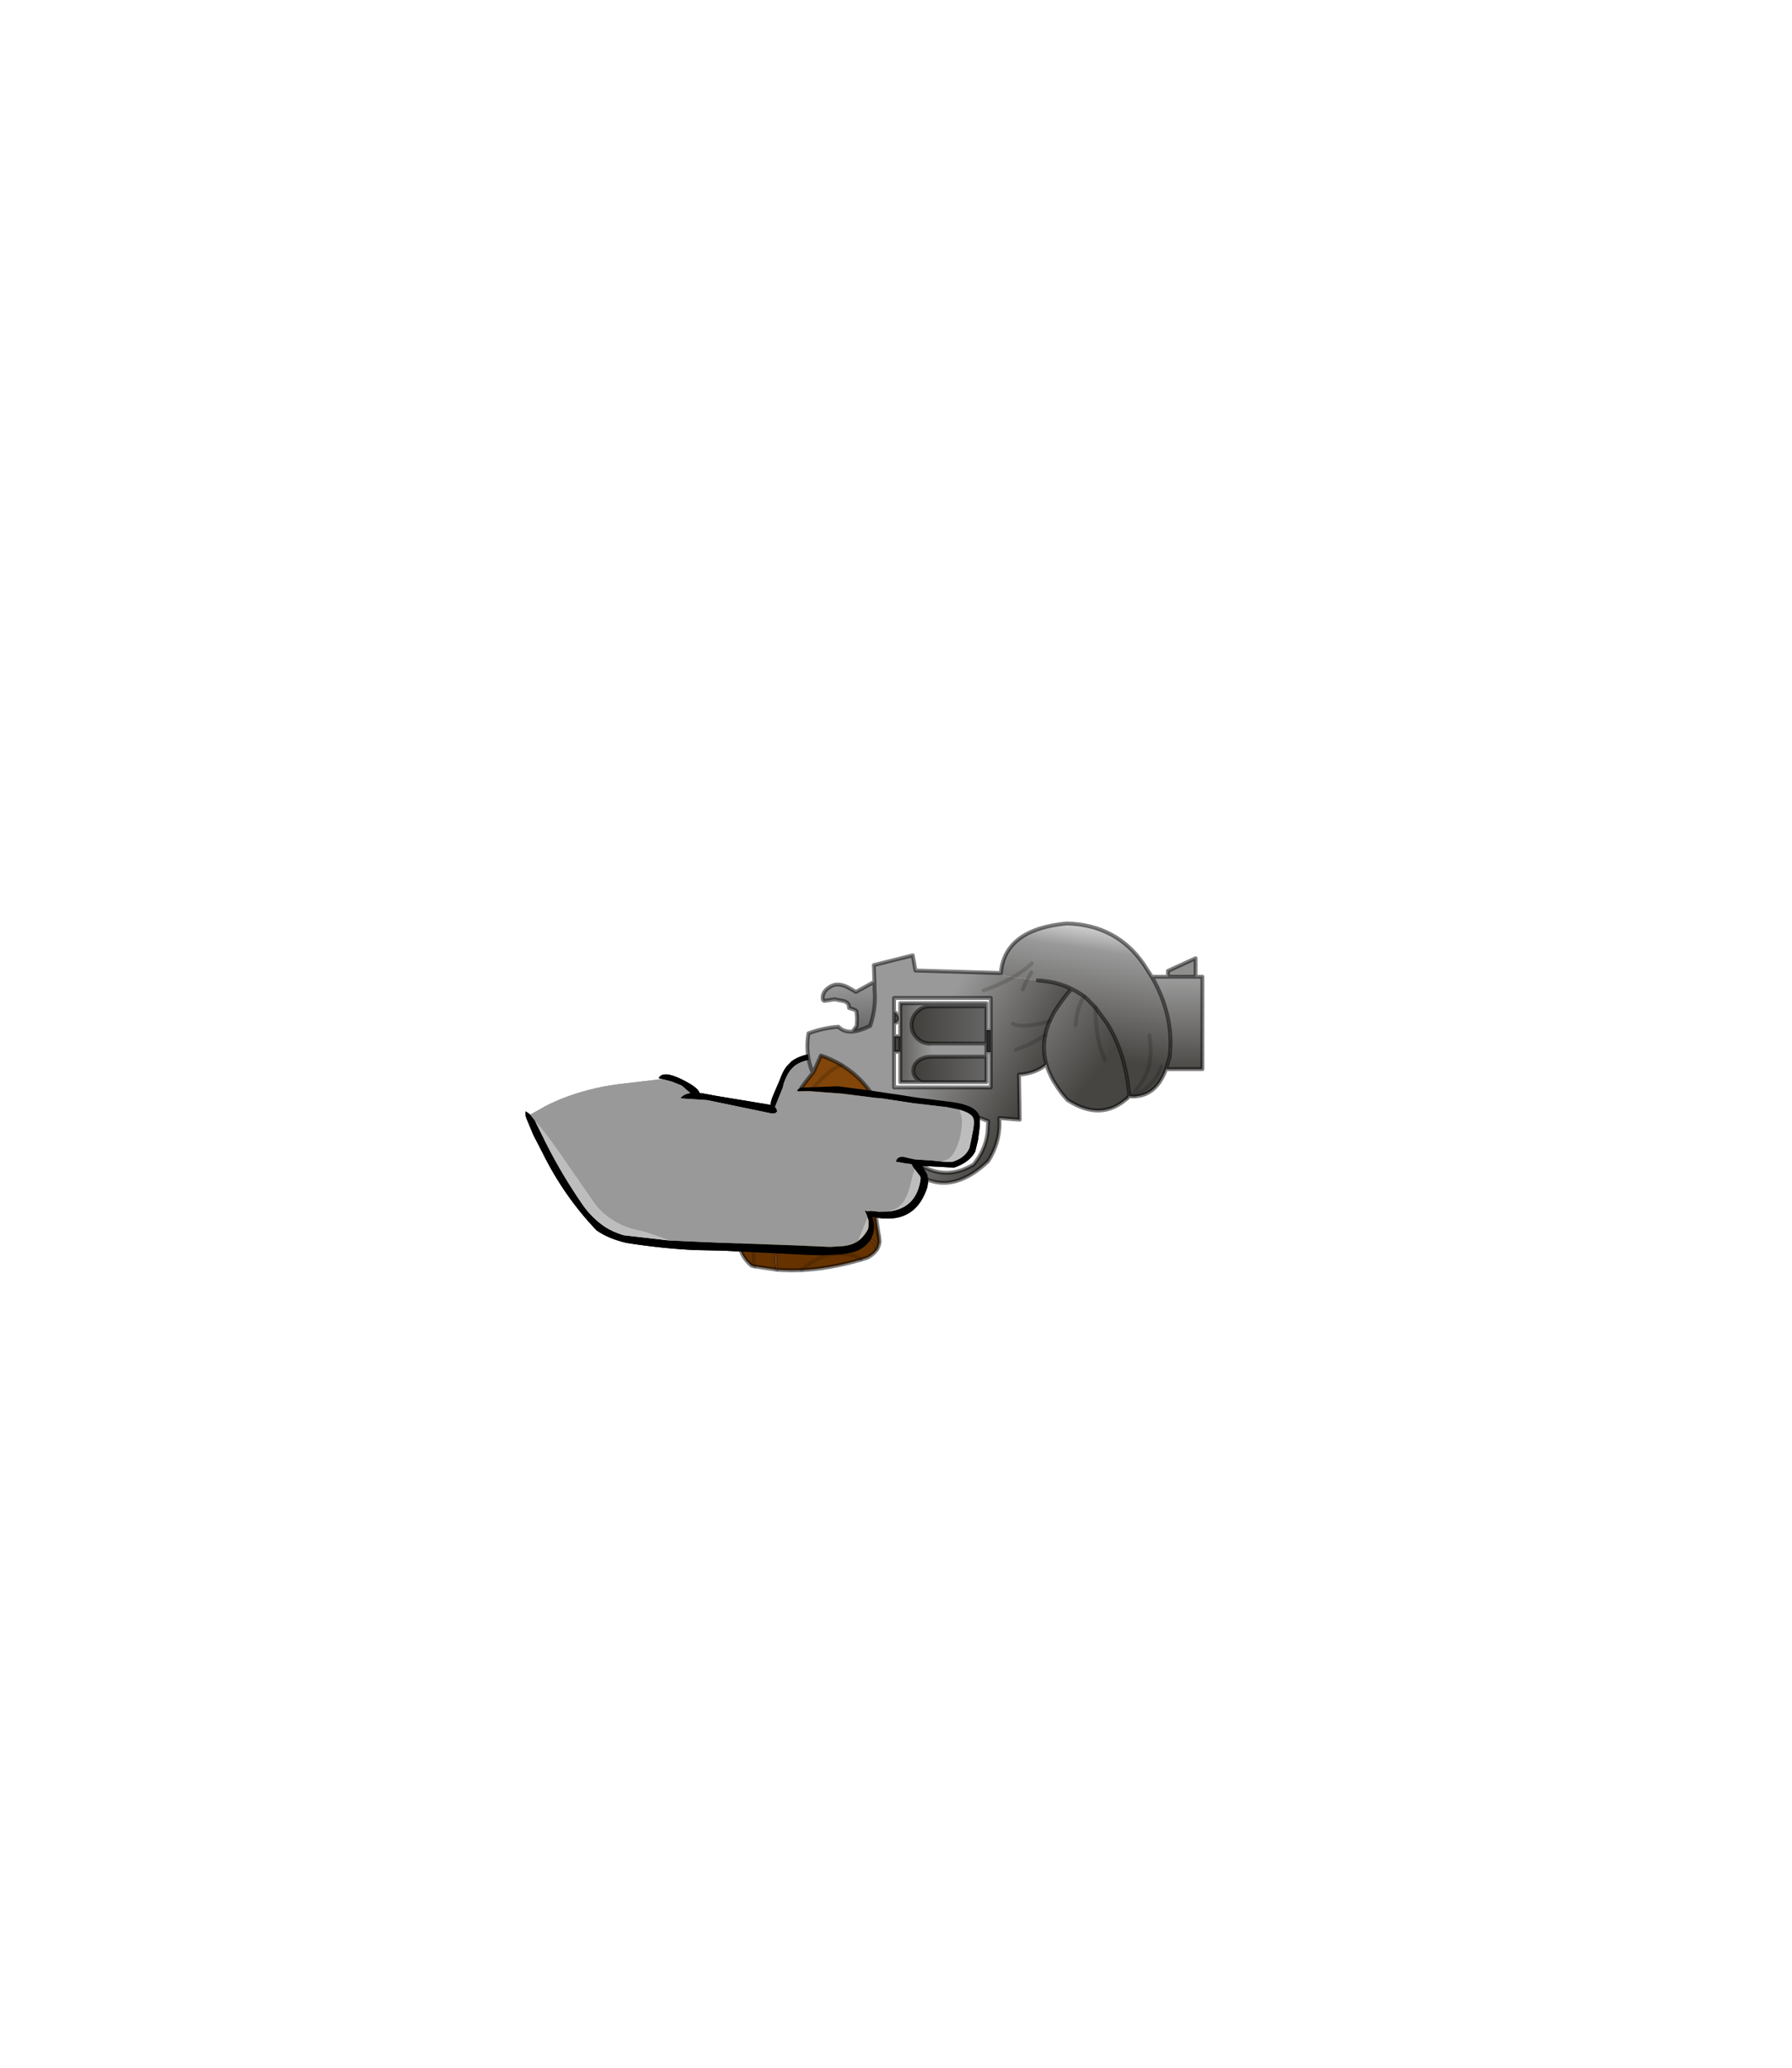 <?xml version="1.0" encoding="UTF-8" standalone="no"?>
<svg xmlns:xlink="http://www.w3.org/1999/xlink" height="531.5px" width="460.6px" xmlns="http://www.w3.org/2000/svg">
  <g transform="matrix(1.0, 0.0, 0.0, 1.0, 193.65, 334.05)">
    <use height="90.15" transform="matrix(1.0, 0.0, 0.0, 1.0, -58.6, -97.2)" width="174.5" xlink:href="#shape0"/>
  </g>
  <defs>
    <g id="shape0" transform="matrix(1.0, 0.0, 0.0, 1.0, 58.6, 97.2)">
      <path d="M-23.5 -56.7 L-24.35 -56.95 Q-23.25 -58.95 -18.7 -56.75 -14.4 -54.7 -13.85 -53.2 L-13.8 -53.1 -12.95 -53.0 -9.4 -52.35 3.9 -50.15 4.4 -50.05 Q4.45 -51.1 5.2 -52.8 L6.65 -56.25 Q7.5 -58.65 8.45 -59.9 L9.8 -61.3 Q11.25 -62.35 13.2 -62.9 L15.85 -63.4 26.4 -62.85 Q32.0 -61.75 33.0 -59.1 33.2 -58.4 33.05 -55.45 L32.9 -53.35 36.9 -52.75 42.3 -51.9 51.35 -50.75 Q57.1 -49.9 58.05 -47.3 58.5 -46.05 57.7 -40.9 L57.0 -38.05 Q55.55 -35.3 51.6 -33.95 L44.95 -34.3 43.4 -34.4 44.6 -32.35 44.75 -31.85 Q45.15 -29.9 44.4 -28.05 41.05 -19.1 30.75 -21.25 L30.55 -21.25 Q31.3 -19.15 30.85 -17.15 L30.3 -15.7 Q28.55 -12.85 25.2 -12.1 L24.9 -12.05 22.85 -11.65 17.5 -11.4 13.95 -11.5 -8.05 -12.6 -15.1 -12.75 Q-23.95 -13.2 -32.65 -14.6 -37.2 -15.65 -40.3 -17.8 -48.75 -26.65 -54.25 -37.85 L-56.55 -42.3 -58.3 -46.5 Q-58.75 -47.65 -58.5 -48.4 L-57.75 -47.85 -57.35 -47.55 -56.15 -46.0 -55.8 -45.25 -54.65 -42.95 Q-50.05 -33.3 -44.0 -24.55 -41.55 -20.95 -38.0 -18.6 -36.0 -17.35 -33.35 -16.55 L-21.6 -15.2 -11.6 -14.75 10.7 -13.95 19.7 -13.55 22.1 -13.7 Q24.8 -13.75 26.75 -14.95 28.1 -15.9 29.05 -17.4 L29.45 -18.1 29.6 -18.8 29.6 -20.35 29.3 -21.25 29.15 -21.75 28.65 -22.9 29.35 -22.7 30.15 -22.8 32.2 -22.6 34.8 -22.65 Q42.1 -23.55 43.0 -31.25 L42.85 -31.75 41.8 -33.1 41.35 -33.65 40.8 -34.45 40.75 -34.8 39.1 -35.05 36.65 -35.45 Q36.85 -36.85 38.6 -36.7 L41.4 -36.05 45.95 -35.75 48.3 -35.5 Q50.8 -35.3 51.4 -35.5 54.55 -36.6 55.55 -39.05 L56.1 -41.7 56.55 -44.0 Q56.8 -45.9 56.55 -46.6 56.05 -48.0 52.85 -48.85 L49.65 -49.5 41.05 -50.5 32.9 -51.75 28.4 -52.1 Q25.8 -52.3 24.85 -53.6 L28.25 -53.85 31.6 -53.45 31.75 -54.9 Q31.9 -57.1 31.45 -58.25 30.95 -59.6 29.4 -60.35 27.85 -61.05 24.35 -61.55 L20.15 -62.0 Q15.7 -62.25 12.65 -61.15 9.95 -60.25 8.6 -57.45 7.9 -56.1 7.5 -54.4 L6.35 -51.55 5.55 -49.55 5.95 -49.0 6.05 -48.55 6.1 -48.35 5.9 -48.15 Q5.65 -47.95 5.35 -47.85 L4.75 -47.85 -11.9 -51.3 -18.8 -51.75 Q-17.95 -52.85 -16.2 -53.1 L-18.45 -55.05 -21.1 -56.1 -23.5 -56.7" fill="#000000" fill-rule="evenodd" stroke="none"/>
      <path d="M-23.5 -56.7 L-21.1 -56.1 -18.45 -55.05 -16.2 -53.1 Q-17.95 -52.85 -18.8 -51.75 L-11.9 -51.3 4.75 -47.85 5.35 -47.85 Q5.65 -47.95 5.9 -48.15 L6.1 -48.35 6.05 -48.55 5.95 -49.0 5.55 -49.55 6.35 -51.55 7.5 -54.4 Q7.9 -56.1 8.6 -57.45 9.95 -60.25 12.65 -61.15 15.7 -62.25 20.15 -62.0 L24.35 -61.55 Q27.85 -61.05 29.4 -60.35 30.95 -59.6 31.45 -58.25 31.9 -57.1 31.75 -54.9 L31.6 -53.45 28.25 -53.85 24.85 -53.6 Q25.8 -52.3 28.4 -52.1 L32.9 -51.75 41.05 -50.5 49.65 -49.5 52.85 -48.85 53.45 -47.3 Q53.9 -45.35 53.15 -41.75 52.1 -37.9 50.55 -36.5 49.7 -35.75 48.3 -35.5 L45.95 -35.75 41.4 -36.05 38.6 -36.7 Q36.85 -36.85 36.65 -35.45 L39.1 -35.05 40.75 -34.8 40.8 -34.45 41.35 -33.65 40.45 -29.8 Q39.2 -24.6 36.6 -23.35 L34.8 -22.65 32.2 -22.6 30.15 -22.8 29.35 -22.7 28.65 -22.9 29.15 -21.75 29.3 -21.25 27.3 -16.35 26.75 -14.95 Q24.8 -13.75 22.1 -13.7 L19.7 -13.55 10.7 -13.95 -11.6 -14.75 -21.6 -15.2 Q-27.1 -17.35 -29.5 -17.8 -32.9 -18.45 -35.75 -20.2 -38.75 -22.0 -40.7 -24.55 L-49.45 -37.2 Q-53.2 -42.65 -56.15 -46.0 L-57.35 -47.55 -53.55 -49.7 Q-50.75 -51.15 -47.85 -52.2 -40.75 -54.8 -32.85 -55.6 L-23.5 -56.7" fill="#999999" fill-rule="evenodd" stroke="none"/>
      <path d="M52.85 -48.85 Q56.05 -48.0 56.55 -46.6 56.8 -45.9 56.55 -44.0 L56.1 -41.7 55.55 -39.05 Q54.55 -36.6 51.4 -35.5 50.8 -35.3 48.3 -35.5 49.7 -35.75 50.55 -36.5 52.1 -37.9 53.15 -41.75 53.9 -45.35 53.45 -47.3 L52.85 -48.85 M41.35 -33.65 L41.8 -33.1 42.85 -31.75 43.0 -31.25 Q42.1 -23.55 34.8 -22.65 L36.6 -23.35 Q39.2 -24.6 40.45 -29.8 L41.35 -33.65 M29.3 -21.25 L29.6 -20.35 29.6 -18.8 29.45 -18.1 29.05 -17.4 Q28.1 -15.9 26.75 -14.95 L27.3 -16.35 29.3 -21.25 M-21.6 -15.2 L-33.35 -16.55 Q-36.0 -17.35 -38.0 -18.6 -41.55 -20.95 -44.0 -24.55 -50.05 -33.3 -54.65 -42.95 L-55.8 -45.25 -56.15 -46.0 Q-53.2 -42.65 -49.45 -37.2 L-40.7 -24.55 Q-38.75 -22.0 -35.75 -20.2 -32.9 -18.45 -29.5 -17.8 -27.1 -17.35 -21.6 -15.2" fill="#bdbdbd" fill-rule="evenodd" stroke="none"/>
      <path d="M66.75 -82.9 L70.45 -82.4 Q69.7 -81.05 69.25 -79.7 69.7 -81.05 70.45 -82.4 L73.05 -82.05 Q77.85 -81.8 81.75 -79.9 79.25 -76.95 77.3 -73.9 L76.15 -71.6 Q75.35 -69.8 75.0 -67.95 74.25 -64.2 75.3 -60.5 72.6 -58.15 68.25 -57.85 L68.45 -46.25 63.2 -46.7 Q63.35 -44.85 63.1 -43.0 62.6 -39.2 60.35 -35.6 58.45 -33.8 56.55 -32.55 47.3 -26.55 38.8 -34.9 37.95 -39.85 36.45 -44.0 32.35 -42.75 30.0 -40.3 L30.0 -41.45 33.1 -48.0 Q29.6 -56.1 22.65 -60.3 20.2 -61.8 17.35 -62.75 L15.5 -58.6 15.35 -58.4 15.15 -58.55 Q13.25 -63.3 14.15 -68.45 17.85 -69.85 21.85 -70.15 23.2 -68.75 25.45 -68.9 27.35 -69.05 30.0 -70.35 31.55 -74.9 31.15 -79.5 L31.1 -81.6 30.95 -86.0 40.95 -88.5 41.65 -84.6 63.6 -83.95 63.55 -83.35 66.75 -82.9 65.1 -82.0 Q61.75 -80.3 59.15 -79.5 61.75 -80.3 65.1 -82.0 L66.75 -82.9 M67.4 -64.25 Q69.1 -64.75 71.55 -65.95 L75.0 -67.95 71.55 -65.95 Q69.1 -64.75 67.4 -64.25 M66.7 -70.9 Q67.2 -70.4 69.35 -70.4 71.55 -70.4 74.6 -71.15 L76.15 -71.6 74.6 -71.15 Q71.55 -70.4 69.35 -70.4 67.2 -70.4 66.7 -70.9 M61.0 -63.6 L61.0 -69.3 61.0 -77.55 36.15 -77.55 36.15 -74.1 36.15 -70.9 36.15 -67.7 36.15 -63.7 36.15 -54.55 61.0 -54.55 61.0 -63.6 M44.6 -48.35 Q42.2 -47.9 40.15 -46.7 38.95 -40.65 41.25 -35.8 47.5 -30.95 54.0 -33.45 55.25 -33.95 56.55 -34.7 59.65 -38.45 60.2 -43.0 L60.35 -45.9 Q53.1 -48.8 47.55 -48.7 L44.6 -48.35" fill="url(#gradient0)" fill-rule="evenodd" stroke="none"/>
      <path d="M70.45 -82.4 L66.75 -82.9 63.55 -83.35 63.6 -83.95 Q64.6 -95.25 80.6 -96.7 93.35 -96.3 100.3 -86.25 L102.4 -83.0 Q108.2 -72.9 107.0 -62.5 L106.05 -59.25 Q103.55 -52.3 97.65 -52.25 L96.95 -52.3 96.65 -52.3 96.6 -52.5 Q95.65 -63.5 90.85 -71.1 L87.9 -75.1 85.8 -77.25 85.05 -77.9 Q83.5 -79.05 81.75 -79.9 77.85 -81.8 73.05 -82.05 L70.45 -82.4 71.45 -84.15 70.45 -82.4 M71.55 -86.45 Q69.75 -84.65 66.75 -82.9 69.75 -84.65 71.55 -86.45 M101.8 -68.0 L101.95 -66.5 102.1 -64.7 Q102.1 -60.75 101.1 -58.3 99.9 -55.4 96.95 -52.3 99.9 -55.4 101.1 -58.3 102.1 -60.75 102.1 -64.7 L101.95 -66.5 101.8 -68.0 M104.85 -59.95 Q103.8 -56.4 100.3 -53.85 L97.65 -52.25 100.3 -53.85 Q103.8 -56.4 104.85 -59.95" fill="url(#gradient1)" fill-rule="evenodd" stroke="none"/>
      <path d="M59.9 -75.4 L45.15 -75.4 Q43.35 -75.3 42.05 -74.0 40.65 -72.6 40.65 -70.6 40.65 -68.6 42.05 -67.25 43.25 -66.0 44.95 -65.85 L45.45 -65.8 45.95 -65.85 59.9 -65.85 59.9 -63.6 59.9 -62.45 45.6 -62.45 Q43.75 -62.4 42.45 -61.45 41.1 -60.4 41.1 -58.9 41.1 -57.4 42.45 -56.35 L43.15 -55.9 37.75 -55.9 37.75 -63.7 37.75 -64.1 37.75 -67.7 37.75 -76.2 59.9 -76.2 59.9 -75.4" fill="url(#gradient2)" fill-rule="evenodd" stroke="none"/>
      <path d="M44.95 -65.85 Q43.25 -66.0 42.05 -67.25 40.65 -68.6 40.65 -70.6 40.65 -72.6 42.05 -74.0 43.35 -75.3 45.15 -75.4 L59.9 -75.4 59.9 -69.3 59.9 -65.85 45.95 -65.85 44.95 -65.85" fill="url(#gradient3)" fill-rule="evenodd" stroke="none"/>
      <path d="M37.75 -67.7 L37.75 -64.1 37.75 -63.7 36.15 -63.7 36.15 -67.7 37.75 -67.7 M59.9 -63.6 L59.9 -65.85 59.9 -69.3 61.0 -69.3 61.0 -63.6 59.9 -63.6 M44.6 -48.35 L47.55 -48.7 Q47.35 -47.7 47.75 -46.7 46.65 -46.3 45.65 -45.35 L45.15 -44.7 Q44.6 -46.4 44.6 -48.35" fill="#454545" fill-rule="evenodd" stroke="none"/>
      <path d="M45.95 -65.85 L45.45 -65.8 44.95 -65.85 45.95 -65.85 M47.75 -46.7 Q48.2 -45.6 49.35 -44.4 52.55 -41.3 51.1 -39.7 49.6 -38.1 46.85 -41.5 45.7 -43.0 45.15 -44.7 L45.65 -45.35 Q46.65 -46.3 47.75 -46.7" fill="#666666" fill-rule="evenodd" stroke="none"/>
      <path d="M43.15 -55.9 L42.45 -56.35 Q41.1 -57.4 41.1 -58.9 41.1 -60.4 42.45 -61.45 43.75 -62.4 45.6 -62.45 L59.9 -62.45 59.9 -55.9 43.15 -55.9" fill="url(#gradient4)" fill-rule="evenodd" stroke="none"/>
      <path d="M75.3 -60.5 Q74.25 -64.2 75.0 -67.95 75.35 -69.8 76.15 -71.6 L77.3 -73.9 Q79.25 -76.95 81.75 -79.9 83.5 -79.05 85.05 -77.9 L85.8 -77.25 87.9 -75.1 90.85 -71.1 Q95.65 -63.5 96.6 -52.5 L96.25 -51.95 96.15 -51.85 96.0 -51.7 Q89.3 -45.75 80.75 -51.3 78.85 -53.35 77.6 -55.45 76.8 -56.6 76.3 -57.85 75.65 -59.15 75.3 -60.5 M82.85 -70.6 Q83.1 -74.45 84.45 -77.05 L85.05 -77.9 84.45 -77.05 Q83.1 -74.45 82.85 -70.6 M90.3 -61.75 Q87.9 -67.0 87.9 -75.1 87.9 -67.0 90.3 -61.75" fill="url(#gradient5)" fill-rule="evenodd" stroke="none"/>
      <path d="M31.1 -81.6 L31.15 -79.5 Q31.55 -74.9 30.0 -70.35 27.35 -69.05 25.45 -68.9 L26.55 -70.35 26.65 -72.3 26.5 -74.1 Q26.25 -74.55 24.6 -74.95 L24.55 -75.4 24.5 -75.55 Q24.5 -76.2 23.4 -76.7 L20.9 -77.2 19.55 -77.0 18.3 -76.8 Q17.8 -76.8 17.8 -77.6 17.8 -79.05 19.2 -80.1 20.4 -81.0 21.55 -81.0 23.15 -81.0 24.8 -80.0 L26.35 -79.1 28.35 -80.2 30.9 -81.6 31.1 -81.6" fill="url(#gradient6)" fill-rule="evenodd" stroke="none"/>
      <path d="M15.35 -58.4 L15.5 -58.6 17.35 -62.75 Q20.2 -61.8 22.65 -60.3 29.6 -56.1 33.1 -48.0 L30.0 -41.45 30.0 -40.3 Q29.95 -30.05 32.35 -15.9 L32.4 -14.85 Q32.35 -13.85 31.75 -12.95 31.55 -13.95 31.0 -14.65 30.05 -15.9 28.15 -15.9 L25.35 -15.55 Q23.15 -15.55 21.8 -17.4 20.35 -19.4 20.45 -22.75 L20.75 -26.05 21.05 -29.35 20.9 -32.45 Q20.55 -33.95 19.4 -33.95 17.65 -33.95 15.35 -31.85 13.1 -29.75 10.95 -26.35 6.05 -18.45 5.8 -10.65 5.75 -9.05 6.05 -7.7 L0.3 -8.55 -0.5 -8.75 Q-4.15 -11.95 -3.6 -16.15 -1.9 -28.05 3.15 -38.95 7.8 -49.15 15.35 -58.4 M22.65 -60.3 Q21.0 -59.7 19.65 -58.65 L17.8 -57.0 Q14.85 -54.1 9.1 -47.3 6.65 -44.35 3.15 -38.95 6.65 -44.35 9.1 -47.3 14.85 -54.1 17.8 -57.0 L19.65 -58.65 Q21.0 -59.7 22.65 -60.3 M4.75 -29.6 Q6.65 -34.45 8.45 -37.25 11.4 -41.9 15.85 -45.65 20.15 -49.2 22.3 -49.2 24.9 -49.2 25.4 -44.35 L25.75 -35.85 Q25.95 -33.6 27.0 -30.8 L29.25 -25.35 31.25 -19.3 32.4 -14.85 31.25 -19.3 29.25 -25.35 27.0 -30.8 Q25.95 -33.6 25.75 -35.85 L25.4 -44.35 Q24.9 -49.2 22.3 -49.2 20.15 -49.2 15.85 -45.65 11.4 -41.9 8.45 -37.25 6.65 -34.45 4.75 -29.6 M2.0 -21.6 Q0.15 -15.7 0.05 -12.15 0.0 -10.35 0.3 -8.55 0.0 -10.35 0.05 -12.15 0.15 -15.7 2.0 -21.6" fill="url(#gradient7)" fill-rule="evenodd" stroke="none"/>
      <path d="M36.15 -70.9 L36.15 -74.1 Q38.65 -72.05 36.15 -70.9" fill="#5c5c5c" fill-rule="evenodd" stroke="none"/>
      <path d="M6.05 -7.7 Q5.75 -9.05 5.8 -10.65 6.05 -18.45 10.95 -26.35 13.1 -29.75 15.35 -31.85 17.65 -33.95 19.4 -33.95 20.55 -33.95 20.9 -32.45 L21.05 -29.35 20.75 -26.05 20.45 -22.75 Q20.35 -19.4 21.8 -17.4 23.15 -15.55 25.35 -15.55 L28.15 -15.9 Q30.05 -15.9 31.0 -14.65 31.55 -13.95 31.75 -12.95 31.0 -11.7 29.3 -10.8 L27.7 -10.3 Q19.65 -7.95 12.4 -7.6 9.15 -7.45 6.05 -7.7 M11.1 -17.0 Q12.45 -15.65 14.4 -15.65 16.35 -15.65 17.7 -17.0 19.05 -18.35 19.05 -20.3 19.05 -22.25 17.7 -23.6 16.35 -24.95 14.4 -24.95 12.45 -24.95 11.1 -23.6 9.75 -22.25 9.75 -20.3 9.75 -18.35 11.1 -17.0 M12.4 -7.6 Q14.4 -9.45 16.6 -10.5 19.55 -11.85 22.55 -11.85 25.7 -11.85 27.7 -10.3 25.7 -11.85 22.55 -11.85 19.55 -11.85 16.6 -10.5 14.4 -9.45 12.4 -7.6" fill="#663300" fill-rule="evenodd" stroke="none"/>
      <path d="M11.1 -17.0 Q9.75 -18.35 9.75 -20.3 9.75 -22.25 11.1 -23.6 12.45 -24.95 14.4 -24.95 16.35 -24.95 17.7 -23.6 19.05 -22.25 19.05 -20.3 19.05 -18.35 17.7 -17.0 16.35 -15.65 14.4 -15.65 12.45 -15.65 11.1 -17.0" fill="#999999" fill-rule="evenodd" stroke="none"/>
      <path d="M106.55 -83.0 L106.55 -84.5 113.65 -87.75 113.65 -83.0 106.55 -83.0" fill="#8f8f8e" fill-rule="evenodd" stroke="none"/>
      <path d="M102.4 -83.0 L106.55 -83.0 113.65 -83.0 115.4 -83.0 115.4 -59.25 106.05 -59.25 107.0 -62.5 Q108.2 -72.9 102.4 -83.0" fill="url(#gradient8)" fill-rule="evenodd" stroke="none"/>
      <path d="M70.45 -82.4 L71.45 -84.15 M70.45 -82.4 Q69.7 -81.05 69.25 -79.7 M59.15 -79.5 Q61.75 -80.3 65.1 -82.0 L66.75 -82.9 Q69.75 -84.65 71.55 -86.45 M75.0 -67.95 L71.55 -65.95 Q69.1 -64.75 67.4 -64.25 M96.15 -51.85 L96.0 -51.7 M76.15 -71.6 L74.6 -71.15 Q71.55 -70.4 69.35 -70.4 67.2 -70.4 66.7 -70.9 M3.15 -38.95 Q6.65 -44.35 9.1 -47.3 14.85 -54.1 17.8 -57.0 L19.65 -58.65 Q21.0 -59.7 22.65 -60.3 M32.4 -14.85 L31.25 -19.3 29.25 -25.35 27.0 -30.8 Q25.95 -33.6 25.75 -35.85 L25.4 -44.35 Q24.9 -49.2 22.3 -49.2 20.15 -49.2 15.85 -45.65 11.4 -41.9 8.45 -37.25 6.65 -34.45 4.75 -29.6 M6.05 -7.7 Q5.75 -9.05 5.8 -10.65 6.05 -18.45 10.95 -26.35 13.1 -29.75 15.35 -31.85 17.65 -33.95 19.4 -33.95 20.55 -33.95 20.9 -32.45 L21.05 -29.35 20.75 -26.05 20.45 -22.75 Q20.35 -19.4 21.8 -17.4 23.15 -15.55 25.35 -15.55 L28.15 -15.9 Q30.05 -15.9 31.0 -14.65 31.55 -13.95 31.75 -12.95 M0.3 -8.55 Q0.0 -10.35 0.05 -12.15 0.15 -15.7 2.0 -21.6 M27.7 -10.3 Q25.7 -11.85 22.55 -11.85 19.55 -11.85 16.6 -10.5 14.4 -9.45 12.4 -7.6 M85.05 -77.9 L84.45 -77.05 Q83.1 -74.45 82.85 -70.6 M97.65 -52.25 L100.3 -53.85 Q103.8 -56.4 104.85 -59.95 M96.95 -52.3 Q99.9 -55.4 101.1 -58.3 102.1 -60.75 102.1 -64.7 L101.95 -66.5 101.8 -68.0 M87.9 -75.1 Q87.9 -67.0 90.3 -61.75" fill="none" stroke="#000000" stroke-linecap="round" stroke-linejoin="round" stroke-opacity="0.153" stroke-width="1.0"/>
      <path d="M63.6 -83.95 L41.65 -84.6 40.95 -88.5 30.95 -86.0 31.1 -81.6 31.15 -79.5 Q31.55 -74.9 30.0 -70.35 27.35 -69.05 25.45 -68.9 23.2 -68.75 21.85 -70.15 17.85 -69.85 14.15 -68.45 13.25 -63.3 15.15 -58.55 L15.35 -58.4 15.5 -58.6 17.35 -62.75 Q20.2 -61.8 22.65 -60.3 29.6 -56.1 33.1 -48.0 L30.0 -41.45 30.0 -40.3 Q32.35 -42.75 36.45 -44.0 37.95 -39.85 38.8 -34.9 47.3 -26.55 56.55 -32.55 58.45 -33.8 60.35 -35.6 62.6 -39.2 63.1 -43.0 63.35 -44.85 63.2 -46.7 L68.45 -46.25 68.25 -57.85 Q72.6 -58.15 75.3 -60.5 74.25 -64.2 75.0 -67.95 75.35 -69.8 76.15 -71.6 L77.3 -73.9 Q79.25 -76.95 81.75 -79.9 77.85 -81.8 73.05 -82.05 M63.6 -83.95 Q64.6 -95.25 80.6 -96.7 93.35 -96.3 100.3 -86.25 L102.4 -83.0 106.55 -83.0 106.55 -84.5 113.65 -87.75 113.65 -83.0 115.4 -83.0 115.4 -59.25 106.05 -59.25 Q103.55 -52.3 97.65 -52.25 L96.95 -52.3 96.65 -52.3 96.6 -52.5 96.25 -51.95 96.15 -51.85 M96.0 -51.7 Q89.3 -45.75 80.75 -51.3 78.85 -53.35 77.6 -55.45 76.8 -56.6 76.3 -57.85 75.65 -59.15 75.3 -60.5 M44.95 -65.85 Q43.25 -66.0 42.05 -67.25 40.65 -68.6 40.65 -70.6 40.65 -72.6 42.05 -74.0 43.35 -75.3 45.15 -75.4 L59.9 -75.4 59.9 -76.2 37.75 -76.2 37.75 -67.7 37.75 -64.1 M37.75 -63.7 L37.75 -55.9 43.15 -55.9 42.45 -56.35 Q41.1 -57.4 41.1 -58.9 41.1 -60.4 42.45 -61.45 43.75 -62.4 45.6 -62.45 L59.9 -62.45 59.9 -63.6 59.9 -65.85 45.95 -65.85 45.45 -65.8 44.95 -65.85 45.95 -65.85 M59.9 -65.85 L59.9 -69.3 59.9 -75.4 M59.9 -62.45 L59.9 -55.9 43.15 -55.9 M61.0 -69.3 L61.0 -63.6 61.0 -54.55 36.15 -54.55 36.15 -63.7 36.15 -67.7 36.15 -70.9 36.15 -74.1 36.15 -77.55 61.0 -77.55 61.0 -69.3 59.9 -69.3 M61.0 -63.6 L59.9 -63.6 M31.1 -81.6 L30.9 -81.6 28.35 -80.2 26.35 -79.1 24.8 -80.0 Q23.15 -81.0 21.55 -81.0 20.4 -81.0 19.2 -80.1 17.8 -79.05 17.8 -77.6 17.8 -76.8 18.3 -76.8 L19.55 -77.0 20.9 -77.2 23.4 -76.7 Q24.5 -76.2 24.5 -75.55 L24.55 -75.4 24.6 -74.95 Q26.25 -74.55 26.5 -74.1 L26.65 -72.3 26.55 -70.35 25.45 -68.9 M36.15 -67.7 L37.75 -67.7 M37.75 -63.7 L36.15 -63.7 M36.15 -74.1 Q38.65 -72.05 36.15 -70.9 M31.75 -12.95 Q32.35 -13.85 32.4 -14.85 L32.35 -15.9 Q29.95 -30.05 30.0 -40.3 M11.1 -17.0 Q9.75 -18.35 9.75 -20.3 9.75 -22.25 11.1 -23.6 12.45 -24.95 14.4 -24.95 16.35 -24.95 17.7 -23.6 19.05 -22.25 19.05 -20.3 19.05 -18.35 17.7 -17.0 16.35 -15.65 14.4 -15.65 12.45 -15.65 11.1 -17.0 M6.05 -7.7 L0.3 -8.55 -0.5 -8.75 Q-4.15 -11.95 -3.6 -16.15 -1.9 -28.05 3.15 -38.95 7.8 -49.15 15.35 -58.4 M12.4 -7.6 Q19.65 -7.95 27.7 -10.3 L29.3 -10.8 Q31.0 -11.7 31.75 -12.95 M12.4 -7.6 Q9.15 -7.45 6.05 -7.7 M47.55 -48.7 Q53.1 -48.8 60.35 -45.9 L60.2 -43.0 Q59.65 -38.45 56.55 -34.7 55.25 -33.95 54.0 -33.45 47.5 -30.95 41.25 -35.8 38.95 -40.65 40.15 -46.7 42.2 -47.9 44.6 -48.35 L47.55 -48.7 Q47.35 -47.7 47.75 -46.7 48.2 -45.6 49.35 -44.4 52.55 -41.3 51.1 -39.7 49.6 -38.1 46.85 -41.5 45.7 -43.0 45.15 -44.7 44.6 -46.4 44.6 -48.35 M106.55 -83.0 L113.65 -83.0 M81.75 -79.9 Q83.5 -79.05 85.05 -77.9 L85.8 -77.25 87.9 -75.1 90.85 -71.1 Q95.65 -63.5 96.6 -52.5 M102.4 -83.0 Q108.2 -72.9 107.0 -62.5 L106.05 -59.25" fill="none" stroke="#000000" stroke-linecap="round" stroke-linejoin="round" stroke-opacity="0.502" stroke-width="1.0"/>
      <path d="M12.0 -54.5 L21.75 -54.85 29.75 -53.8 35.05 -53.0 36.9 -52.75 42.3 -51.9 51.35 -50.75 Q57.1 -49.9 58.05 -47.3 58.5 -46.05 57.7 -40.9 L57.0 -38.05 Q55.55 -35.3 51.6 -33.95 L44.95 -34.3 43.4 -34.4 44.6 -32.35 44.75 -31.85 Q45.15 -29.9 44.4 -28.05 41.05 -19.1 30.75 -21.25 L30.55 -21.25 Q31.3 -19.15 30.85 -17.15 L30.3 -15.7 Q28.55 -12.85 25.2 -12.1 L24.9 -12.05 22.85 -11.65 17.5 -11.4 13.95 -11.5 -8.05 -12.6 -15.1 -12.75 Q-23.95 -13.2 -32.65 -14.6 -37.2 -15.65 -40.3 -17.8 -48.75 -26.65 -54.25 -37.85 L-56.55 -42.3 -58.3 -46.5 Q-58.75 -47.65 -58.5 -48.4 L-57.75 -47.85 -57.35 -47.55 -56.15 -46.0 -55.8 -45.25 -54.65 -42.95 Q-50.05 -33.3 -44.0 -24.55 -41.55 -20.95 -38.0 -18.6 -36.0 -17.35 -33.35 -16.55 L-21.6 -15.2 -11.6 -14.75 10.7 -13.95 19.7 -13.55 22.1 -13.7 Q24.8 -13.75 26.75 -14.95 28.1 -15.9 29.05 -17.4 L29.45 -18.1 29.6 -18.8 29.6 -20.35 29.3 -21.25 29.15 -21.75 28.65 -22.9 29.35 -22.7 30.15 -22.8 32.2 -22.6 34.8 -22.65 Q42.1 -23.55 43.0 -31.25 L42.85 -31.75 41.8 -33.1 41.35 -33.65 40.8 -34.45 40.75 -34.8 39.1 -35.05 36.65 -35.45 Q36.85 -36.85 38.6 -36.7 L41.4 -36.05 45.95 -35.75 48.3 -35.5 Q50.8 -35.3 51.4 -35.5 54.55 -36.6 55.55 -39.05 L56.1 -41.7 56.55 -44.0 Q56.8 -45.9 56.55 -46.6 56.05 -48.0 52.85 -48.85 L49.65 -49.5 41.05 -50.5 32.9 -51.75 31.6 -51.85 22.9 -52.95 14.3 -53.6 11.4 -53.55 11.25 -53.75 11.25 -53.85 11.65 -54.25 12.0 -54.5 M-23.5 -56.7 L-24.35 -56.95 Q-23.25 -58.95 -18.7 -56.75 -14.4 -54.7 -13.85 -53.2 L-13.8 -53.1 -12.95 -53.0 -9.4 -52.35 3.9 -50.15 4.4 -50.05 Q4.45 -51.1 5.2 -52.8 L6.25 -55.2 7.7 -55.05 7.5 -54.4 6.35 -51.55 5.55 -49.55 5.95 -49.0 6.05 -48.55 6.1 -48.35 5.9 -48.15 Q5.65 -47.95 5.35 -47.85 L4.75 -47.85 -11.9 -51.3 -18.8 -51.75 Q-17.95 -52.85 -16.2 -53.1 L-18.45 -55.05 -21.1 -56.1 -23.5 -56.7" fill="#000000" fill-rule="evenodd" stroke="none"/>
      <path d="M12.0 -54.5 L11.65 -54.25 11.25 -53.85 11.25 -53.75 11.4 -53.55 14.3 -53.6 22.9 -52.95 31.6 -51.85 32.9 -51.75 41.05 -50.5 49.65 -49.5 52.85 -48.85 53.45 -47.3 Q53.9 -45.35 53.15 -41.75 52.1 -37.9 50.55 -36.5 49.7 -35.75 48.3 -35.5 L45.95 -35.75 41.4 -36.05 38.6 -36.7 Q36.85 -36.85 36.65 -35.45 L39.1 -35.05 40.75 -34.8 40.8 -34.45 41.35 -33.65 40.45 -29.8 Q39.2 -24.6 36.6 -23.35 L34.8 -22.65 32.2 -22.6 30.15 -22.8 29.35 -22.7 28.65 -22.9 29.15 -21.75 29.3 -21.25 27.3 -16.35 26.75 -14.95 Q24.8 -13.75 22.1 -13.7 L19.7 -13.55 10.7 -13.95 -11.6 -14.75 -21.6 -15.2 Q-27.1 -17.35 -29.5 -17.8 -32.9 -18.45 -35.75 -20.2 -38.75 -22.0 -40.7 -24.55 L-49.45 -37.2 Q-53.2 -42.65 -56.15 -46.0 L-57.35 -47.55 -53.55 -49.7 Q-50.75 -51.15 -47.85 -52.2 -40.75 -54.8 -32.85 -55.6 L-23.5 -56.7 -21.1 -56.1 -18.45 -55.05 -16.2 -53.1 Q-17.95 -52.85 -18.8 -51.75 L-11.9 -51.3 4.75 -47.85 5.35 -47.85 Q5.65 -47.95 5.9 -48.15 L6.1 -48.35 6.05 -48.55 5.95 -49.0 5.55 -49.55 6.35 -51.55 7.5 -54.4 7.7 -55.05 8.7 -54.9 12.0 -54.5" fill="#999999" fill-rule="evenodd" stroke="none"/>
      <path d="M52.85 -48.85 Q56.05 -48.0 56.55 -46.6 56.8 -45.9 56.55 -44.0 L56.1 -41.7 55.55 -39.05 Q54.55 -36.6 51.4 -35.5 50.8 -35.3 48.3 -35.5 49.7 -35.75 50.55 -36.5 52.1 -37.9 53.15 -41.75 53.9 -45.35 53.45 -47.3 L52.85 -48.85 M41.35 -33.65 L41.8 -33.1 42.85 -31.75 43.0 -31.25 Q42.1 -23.55 34.8 -22.65 L36.6 -23.35 Q39.2 -24.6 40.45 -29.8 L41.35 -33.65 M29.3 -21.25 L29.6 -20.35 29.6 -18.8 29.45 -18.1 29.05 -17.4 Q28.1 -15.9 26.75 -14.95 L27.3 -16.35 29.3 -21.25 M-21.6 -15.2 L-33.35 -16.55 Q-36.0 -17.35 -38.0 -18.6 -41.55 -20.95 -44.0 -24.55 -50.05 -33.3 -54.65 -42.95 L-55.8 -45.25 -56.15 -46.0 Q-53.2 -42.65 -49.45 -37.2 L-40.7 -24.55 Q-38.75 -22.0 -35.75 -20.2 -32.9 -18.45 -29.5 -17.8 -27.1 -17.35 -21.6 -15.2" fill="#bdbdbd" fill-rule="evenodd" stroke="none"/>
    </g>
    <linearGradient gradientTransform="matrix(0.016, 0.009, -0.018, 0.031, 60.95, -65.4)" gradientUnits="userSpaceOnUse" id="gradient0" spreadMethod="pad" x1="-819.2" x2="819.2">
      <stop offset="0.0" stop-color="#999999"/>
      <stop offset="0.988" stop-color="#474542"/>
    </linearGradient>
    <linearGradient gradientTransform="matrix(-0.003, 0.02, -0.027, -0.004, 91.35, -78.0)" gradientUnits="userSpaceOnUse" id="gradient1" spreadMethod="pad" x1="-819.2" x2="819.2">
      <stop offset="0.0" stop-color="#cccccc"/>
      <stop offset="0.161" stop-color="#999999"/>
      <stop offset="0.988" stop-color="#474542"/>
    </linearGradient>
    <linearGradient gradientTransform="matrix(-0.007, 0.0, 0.0, -0.012, 40.1, -67.0)" gradientUnits="userSpaceOnUse" id="gradient2" spreadMethod="pad" x1="-819.2" x2="819.2">
      <stop offset="0.0" stop-color="#999999"/>
      <stop offset="0.988" stop-color="#474542"/>
    </linearGradient>
    <linearGradient gradientTransform="matrix(-0.012, 0.0, 0.0, -0.006, 50.3, -70.6)" gradientUnits="userSpaceOnUse" id="gradient3" spreadMethod="pad" x1="-819.2" x2="819.2">
      <stop offset="0.0" stop-color="#666666"/>
      <stop offset="0.965" stop-color="#42403d"/>
    </linearGradient>
    <linearGradient gradientTransform="matrix(-0.011, 0.0, 0.0, -0.004, 50.5, -59.2)" gradientUnits="userSpaceOnUse" id="gradient4" spreadMethod="pad" x1="-819.2" x2="819.2">
      <stop offset="0.0" stop-color="#666666"/>
      <stop offset="0.965" stop-color="#42403d"/>
    </linearGradient>
    <linearGradient gradientTransform="matrix(-0.011, -0.008, 0.011, -0.015, 81.65, -68.3)" gradientUnits="userSpaceOnUse" id="gradient5" spreadMethod="pad" x1="-819.2" x2="819.2">
      <stop offset="0.0" stop-color="#474542"/>
      <stop offset="0.988" stop-color="#7d7c7b"/>
    </linearGradient>
    <linearGradient gradientTransform="matrix(-6.0E-4, -0.008, 0.008, -6.0E-4, 24.5, -75.25)" gradientUnits="userSpaceOnUse" id="gradient6" spreadMethod="pad" x1="-819.2" x2="819.2">
      <stop offset="0.0" stop-color="#666666"/>
      <stop offset="0.973" stop-color="#999999"/>
    </linearGradient>
    <linearGradient gradientTransform="matrix(-0.004, 0.022, -0.032, -0.005, 14.95, -34.0)" gradientUnits="userSpaceOnUse" id="gradient7" spreadMethod="pad" x1="-819.2" x2="819.2">
      <stop offset="0.0" stop-color="#82460a"/>
      <stop offset="0.973" stop-color="#663300"/>
    </linearGradient>
    <linearGradient gradientTransform="matrix(0.0, 0.015, -0.015, 0.0, 111.75, -69.9)" gradientUnits="userSpaceOnUse" id="gradient8" spreadMethod="pad" x1="-819.2" x2="819.2">
      <stop offset="0.0" stop-color="#999999"/>
      <stop offset="0.988" stop-color="#474542"/>
    </linearGradient>
  </defs>
</svg>

